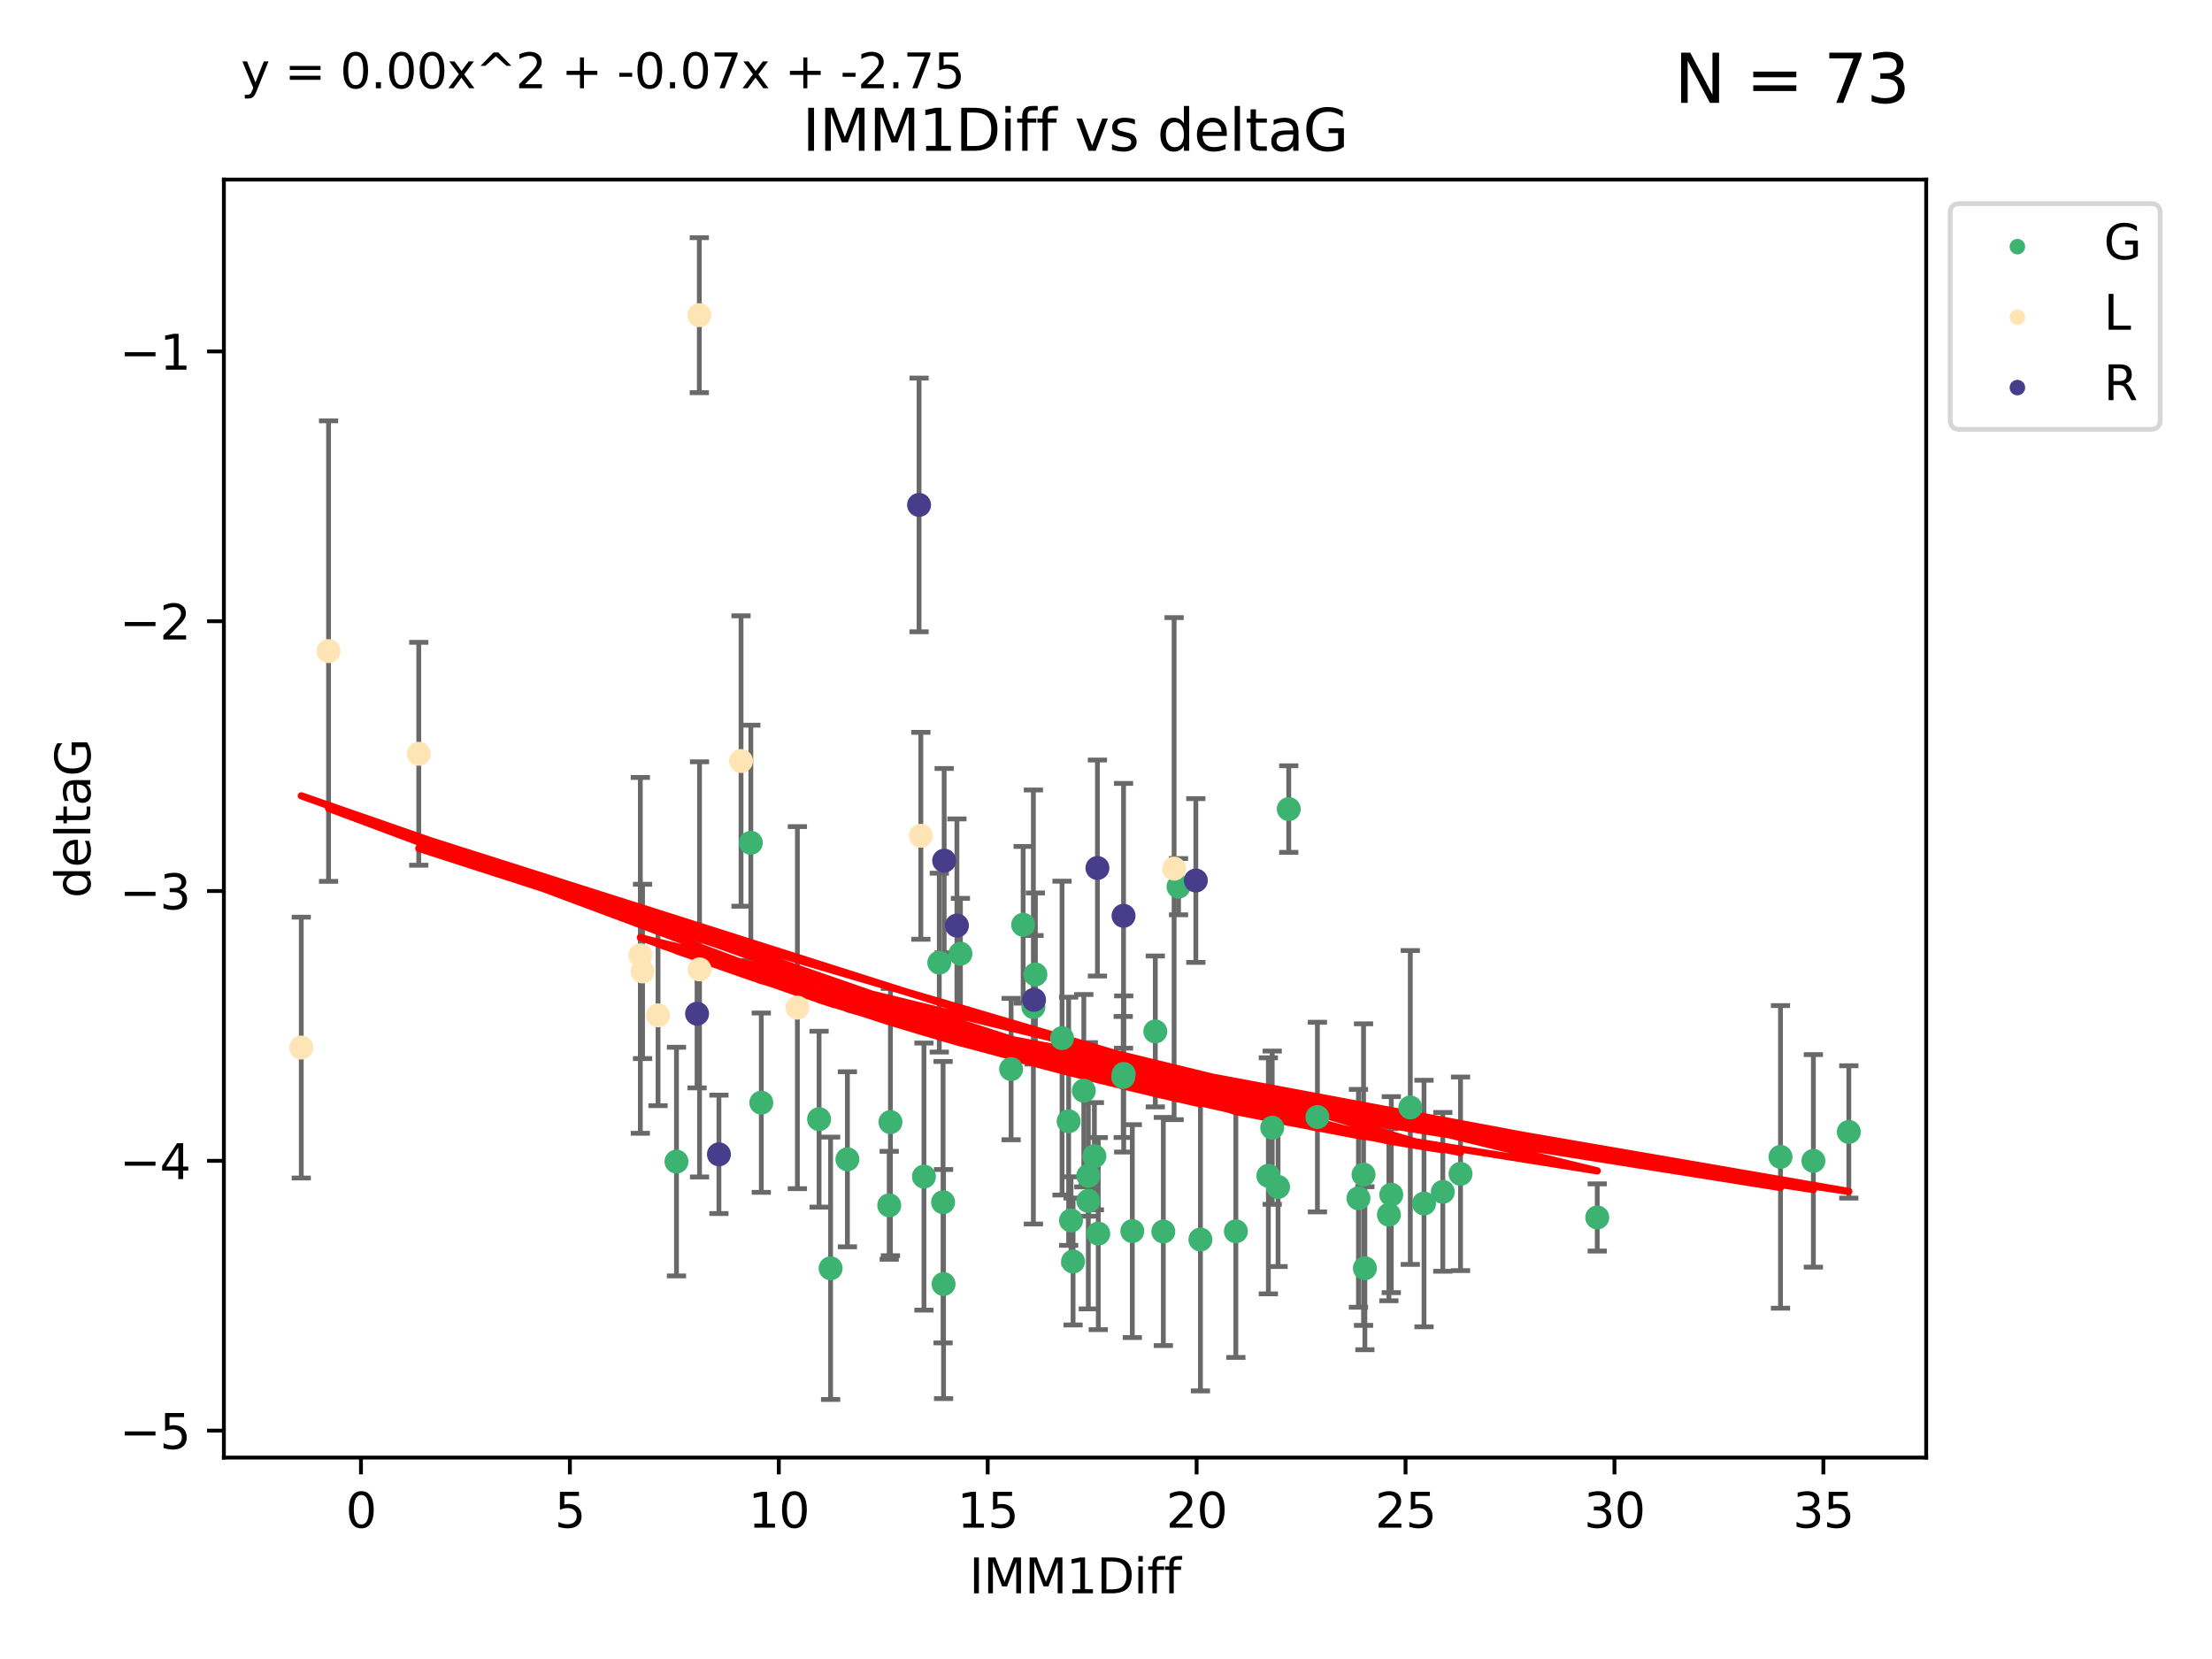 <?xml version="1.0" encoding="utf-8" standalone="no"?>
<!DOCTYPE svg PUBLIC "-//W3C//DTD SVG 1.1//EN"
  "http://www.w3.org/Graphics/SVG/1.1/DTD/svg11.dtd">
<svg xmlns:xlink="http://www.w3.org/1999/xlink" width="460.8pt" height="345.6pt" viewBox="0 0 460.8 345.6" xmlns="http://www.w3.org/2000/svg" version="1.1">
 <defs>
  <style type="text/css">*{stroke-linejoin: round; stroke-linecap: butt}</style>
 </defs>
 <g id="figure_1">
  <g id="patch_1">
   <path d="M 0 345.6 
L 460.8 345.6 
L 460.8 0 
L 0 0 
z
" style="fill: #ffffff"/>
  </g>
  <g id="axes_1">
   <g id="patch_2">
    <path d="M 46.64 303.64 
L 401.26 303.64 
L 401.26 37.411 
L 46.64 37.411 
z
" style="fill: #ffffff"/>
   </g>
   <g id="PathCollection_1">
    <defs>
     <path id="mb9d99051fe" d="M 0 1.118 
C 0.297 1.118 0.581 1 0.791 0.791 
C 1 0.581 1.118 0.297 1.118 0 
C 1.118 -0.297 1 -0.581 0.791 -0.791 
C 0.581 -1 0.297 -1.118 0 -1.118 
C -0.297 -1.118 -0.581 -1 -0.791 -0.791 
C -1 -0.581 -1.118 -0.297 -1.118 0 
C -1.118 0.297 -1 0.581 -0.791 0.791 
C -0.581 1 -0.297 1.118 0 1.118 
z
" style="stroke: #3cb371"/>
    </defs>
    <g clip-path="url(#pb61fd504d6)">
     <use xlink:href="#mb9d99051fe" x="173.031" y="264.211" style="fill: #3cb371; stroke: #3cb371"/>
     <use xlink:href="#mb9d99051fe" x="140.922" y="241.977" style="fill: #3cb371; stroke: #3cb371"/>
     <use xlink:href="#mb9d99051fe" x="289.831" y="248.867" style="fill: #3cb371; stroke: #3cb371"/>
     <use xlink:href="#mb9d99051fe" x="196.463" y="250.439" style="fill: #3cb371; stroke: #3cb371"/>
     <use xlink:href="#mb9d99051fe" x="250.071" y="258.214" style="fill: #3cb371; stroke: #3cb371"/>
     <use xlink:href="#mb9d99051fe" x="185.243" y="251.085" style="fill: #3cb371; stroke: #3cb371"/>
     <use xlink:href="#mb9d99051fe" x="223.541" y="262.794" style="fill: #3cb371; stroke: #3cb371"/>
     <use xlink:href="#mb9d99051fe" x="304.254" y="244.528" style="fill: #3cb371; stroke: #3cb371"/>
     <use xlink:href="#mb9d99051fe" x="235.883" y="256.46" style="fill: #3cb371; stroke: #3cb371"/>
     <use xlink:href="#mb9d99051fe" x="293.792" y="230.708" style="fill: #3cb371; stroke: #3cb371"/>
     <use xlink:href="#mb9d99051fe" x="265.025" y="234.918" style="fill: #3cb371; stroke: #3cb371"/>
     <use xlink:href="#mb9d99051fe" x="284.052" y="244.688" style="fill: #3cb371; stroke: #3cb371"/>
     <use xlink:href="#mb9d99051fe" x="257.452" y="256.501" style="fill: #3cb371; stroke: #3cb371"/>
     <use xlink:href="#mb9d99051fe" x="300.563" y="248.288" style="fill: #3cb371; stroke: #3cb371"/>
     <use xlink:href="#mb9d99051fe" x="296.646" y="250.718" style="fill: #3cb371; stroke: #3cb371"/>
     <use xlink:href="#mb9d99051fe" x="289.335" y="253.04" style="fill: #3cb371; stroke: #3cb371"/>
     <use xlink:href="#mb9d99051fe" x="222.618" y="233.582" style="fill: #3cb371; stroke: #3cb371"/>
     <use xlink:href="#mb9d99051fe" x="242.342" y="256.544" style="fill: #3cb371; stroke: #3cb371"/>
     <use xlink:href="#mb9d99051fe" x="226.718" y="244.932" style="fill: #3cb371; stroke: #3cb371"/>
     <use xlink:href="#mb9d99051fe" x="210.633" y="222.706" style="fill: #3cb371; stroke: #3cb371"/>
     <use xlink:href="#mb9d99051fe" x="223.114" y="254.242" style="fill: #3cb371; stroke: #3cb371"/>
     <use xlink:href="#mb9d99051fe" x="266.243" y="247.256" style="fill: #3cb371; stroke: #3cb371"/>
     <use xlink:href="#mb9d99051fe" x="228.789" y="256.98" style="fill: #3cb371; stroke: #3cb371"/>
     <use xlink:href="#mb9d99051fe" x="332.734" y="253.618" style="fill: #3cb371; stroke: #3cb371"/>
     <use xlink:href="#mb9d99051fe" x="264.224" y="244.944" style="fill: #3cb371; stroke: #3cb371"/>
     <use xlink:href="#mb9d99051fe" x="284.33" y="264.195" style="fill: #3cb371; stroke: #3cb371"/>
     <use xlink:href="#mb9d99051fe" x="170.629" y="233.143" style="fill: #3cb371; stroke: #3cb371"/>
     <use xlink:href="#mb9d99051fe" x="195.67" y="200.532" style="fill: #3cb371; stroke: #3cb371"/>
     <use xlink:href="#mb9d99051fe" x="200.075" y="198.674" style="fill: #3cb371; stroke: #3cb371"/>
     <use xlink:href="#mb9d99051fe" x="370.91" y="240.998" style="fill: #3cb371; stroke: #3cb371"/>
     <use xlink:href="#mb9d99051fe" x="226.718" y="250.169" style="fill: #3cb371; stroke: #3cb371"/>
     <use xlink:href="#mb9d99051fe" x="282.99" y="249.632" style="fill: #3cb371; stroke: #3cb371"/>
     <use xlink:href="#mb9d99051fe" x="196.558" y="267.488" style="fill: #3cb371; stroke: #3cb371"/>
     <use xlink:href="#mb9d99051fe" x="225.778" y="227.211" style="fill: #3cb371; stroke: #3cb371"/>
     <use xlink:href="#mb9d99051fe" x="385.141" y="235.802" style="fill: #3cb371; stroke: #3cb371"/>
     <use xlink:href="#mb9d99051fe" x="227.98" y="240.857" style="fill: #3cb371; stroke: #3cb371"/>
     <use xlink:href="#mb9d99051fe" x="377.76" y="241.829" style="fill: #3cb371; stroke: #3cb371"/>
     <use xlink:href="#mb9d99051fe" x="176.53" y="241.5" style="fill: #3cb371; stroke: #3cb371"/>
     <use xlink:href="#mb9d99051fe" x="233.986" y="224.353" style="fill: #3cb371; stroke: #3cb371"/>
     <use xlink:href="#mb9d99051fe" x="215.272" y="209.777" style="fill: #3cb371; stroke: #3cb371"/>
     <use xlink:href="#mb9d99051fe" x="245.51" y="184.709" style="fill: #3cb371; stroke: #3cb371"/>
     <use xlink:href="#mb9d99051fe" x="213.14" y="192.646" style="fill: #3cb371; stroke: #3cb371"/>
     <use xlink:href="#mb9d99051fe" x="274.442" y="232.706" style="fill: #3cb371; stroke: #3cb371"/>
     <use xlink:href="#mb9d99051fe" x="215.69" y="202.998" style="fill: #3cb371; stroke: #3cb371"/>
     <use xlink:href="#mb9d99051fe" x="221.243" y="216.26" style="fill: #3cb371; stroke: #3cb371"/>
     <use xlink:href="#mb9d99051fe" x="240.671" y="214.869" style="fill: #3cb371; stroke: #3cb371"/>
     <use xlink:href="#mb9d99051fe" x="156.415" y="175.575" style="fill: #3cb371; stroke: #3cb371"/>
     <use xlink:href="#mb9d99051fe" x="185.495" y="233.754" style="fill: #3cb371; stroke: #3cb371"/>
     <use xlink:href="#mb9d99051fe" x="192.476" y="245.104" style="fill: #3cb371; stroke: #3cb371"/>
     <use xlink:href="#mb9d99051fe" x="234.09" y="223.728" style="fill: #3cb371; stroke: #3cb371"/>
     <use xlink:href="#mb9d99051fe" x="268.471" y="168.546" style="fill: #3cb371; stroke: #3cb371"/>
     <use xlink:href="#mb9d99051fe" x="158.591" y="229.707" style="fill: #3cb371; stroke: #3cb371"/>
    </g>
   </g>
   <g id="PathCollection_2">
    <defs>
     <path id="mc077ee2c78" d="M 0 1.118 
C 0.297 1.118 0.581 1 0.791 0.791 
C 1 0.581 1.118 0.297 1.118 0 
C 1.118 -0.297 1 -0.581 0.791 -0.791 
C 0.581 -1 0.297 -1.118 0 -1.118 
C -0.297 -1.118 -0.581 -1 -0.791 -0.791 
C -1 -0.581 -1.118 -0.297 -1.118 0 
C -1.118 0.297 -1 0.581 -0.791 0.791 
C -0.581 1 -0.297 1.118 0 1.118 
z
" style="stroke: #ffe4b5"/>
    </defs>
    <g clip-path="url(#pb61fd504d6)">
     <use xlink:href="#mc077ee2c78" x="87.235" y="157.025" style="fill: #ffe4b5; stroke: #ffe4b5"/>
     <use xlink:href="#mc077ee2c78" x="62.759" y="218.228" style="fill: #ffe4b5; stroke: #ffe4b5"/>
     <use xlink:href="#mc077ee2c78" x="133.854" y="202.366" style="fill: #ffe4b5; stroke: #ffe4b5"/>
     <use xlink:href="#mc077ee2c78" x="145.726" y="201.939" style="fill: #ffe4b5; stroke: #ffe4b5"/>
     <use xlink:href="#mc077ee2c78" x="68.443" y="135.635" style="fill: #ffe4b5; stroke: #ffe4b5"/>
     <use xlink:href="#mc077ee2c78" x="191.832" y="174.111" style="fill: #ffe4b5; stroke: #ffe4b5"/>
     <use xlink:href="#mc077ee2c78" x="244.587" y="180.95" style="fill: #ffe4b5; stroke: #ffe4b5"/>
     <use xlink:href="#mc077ee2c78" x="133.393" y="199.02" style="fill: #ffe4b5; stroke: #ffe4b5"/>
     <use xlink:href="#mc077ee2c78" x="166.111" y="209.912" style="fill: #ffe4b5; stroke: #ffe4b5"/>
     <use xlink:href="#mc077ee2c78" x="137.083" y="211.518" style="fill: #ffe4b5; stroke: #ffe4b5"/>
     <use xlink:href="#mc077ee2c78" x="145.683" y="65.657" style="fill: #ffe4b5; stroke: #ffe4b5"/>
     <use xlink:href="#mc077ee2c78" x="154.37" y="158.534" style="fill: #ffe4b5; stroke: #ffe4b5"/>
    </g>
   </g>
   <g id="PathCollection_3">
    <defs>
     <path id="m191f72df94" d="M 0 1.118 
C 0.297 1.118 0.581 1 0.791 0.791 
C 1 0.581 1.118 0.297 1.118 0 
C 1.118 -0.297 1 -0.581 0.791 -0.791 
C 0.581 -1 0.297 -1.118 0 -1.118 
C -0.297 -1.118 -0.581 -1 -0.791 -0.791 
C -1 -0.581 -1.118 -0.297 -1.118 0 
C -1.118 0.297 -1 0.581 -0.791 0.791 
C -0.581 1 -0.297 1.118 0 1.118 
z
" style="stroke: #483d8b"/>
    </defs>
    <g clip-path="url(#pb61fd504d6)">
     <use xlink:href="#m191f72df94" x="228.615" y="180.82" style="fill: #483d8b; stroke: #483d8b"/>
     <use xlink:href="#m191f72df94" x="191.458" y="105.183" style="fill: #483d8b; stroke: #483d8b"/>
     <use xlink:href="#m191f72df94" x="145.213" y="211.175" style="fill: #483d8b; stroke: #483d8b"/>
     <use xlink:href="#m191f72df94" x="196.689" y="179.288" style="fill: #483d8b; stroke: #483d8b"/>
     <use xlink:href="#m191f72df94" x="199.344" y="192.814" style="fill: #483d8b; stroke: #483d8b"/>
     <use xlink:href="#m191f72df94" x="149.765" y="240.47" style="fill: #483d8b; stroke: #483d8b"/>
     <use xlink:href="#m191f72df94" x="215.411" y="208.278" style="fill: #483d8b; stroke: #483d8b"/>
     <use xlink:href="#m191f72df94" x="249.114" y="183.424" style="fill: #483d8b; stroke: #483d8b"/>
     <use xlink:href="#m191f72df94" x="234.055" y="190.772" style="fill: #483d8b; stroke: #483d8b"/>
    </g>
   </g>
   <g id="matplotlib.axis_1">
    <g id="xtick_1">
     <g id="line2d_1">
      <defs>
       <path id="m37752ad45c" d="M 0 0 
L 0 3.5 
" style="stroke: #000000; stroke-width: 0.8"/>
      </defs>
      <g>
       <use xlink:href="#m37752ad45c" x="75.197" y="303.64" style="stroke: #000000; stroke-width: 0.8"/>
      </g>
     </g>
     <g id="text_1">
      <!-- 0 -->
      <g transform="translate(72.016 318.238)scale(0.1 -0.1)">
       <defs>
        <path id="DejaVuSans-30" d="M 2034 4250 
Q 1547 4250 1301 3770 
Q 1056 3291 1056 2328 
Q 1056 1369 1301 889 
Q 1547 409 2034 409 
Q 2525 409 2770 889 
Q 3016 1369 3016 2328 
Q 3016 3291 2770 3770 
Q 2525 4250 2034 4250 
z
M 2034 4750 
Q 2819 4750 3233 4129 
Q 3647 3509 3647 2328 
Q 3647 1150 3233 529 
Q 2819 -91 2034 -91 
Q 1250 -91 836 529 
Q 422 1150 422 2328 
Q 422 3509 836 4129 
Q 1250 4750 2034 4750 
z
" transform="scale(0.016)"/>
       </defs>
       <use xlink:href="#DejaVuSans-30"/>
      </g>
     </g>
    </g>
    <g id="xtick_2">
     <g id="line2d_2">
      <g>
       <use xlink:href="#m37752ad45c" x="118.718" y="303.64" style="stroke: #000000; stroke-width: 0.8"/>
      </g>
     </g>
     <g id="text_2">
      <!-- 5 -->
      <g transform="translate(115.536 318.238)scale(0.1 -0.1)">
       <defs>
        <path id="DejaVuSans-35" d="M 691 4666 
L 3169 4666 
L 3169 4134 
L 1269 4134 
L 1269 2991 
Q 1406 3038 1543 3061 
Q 1681 3084 1819 3084 
Q 2600 3084 3056 2656 
Q 3513 2228 3513 1497 
Q 3513 744 3044 326 
Q 2575 -91 1722 -91 
Q 1428 -91 1123 -41 
Q 819 9 494 109 
L 494 744 
Q 775 591 1075 516 
Q 1375 441 1709 441 
Q 2250 441 2565 725 
Q 2881 1009 2881 1497 
Q 2881 1984 2565 2268 
Q 2250 2553 1709 2553 
Q 1456 2553 1204 2497 
Q 953 2441 691 2322 
L 691 4666 
z
" transform="scale(0.016)"/>
       </defs>
       <use xlink:href="#DejaVuSans-35"/>
      </g>
     </g>
    </g>
    <g id="xtick_3">
     <g id="line2d_3">
      <g>
       <use xlink:href="#m37752ad45c" x="162.238" y="303.64" style="stroke: #000000; stroke-width: 0.8"/>
      </g>
     </g>
     <g id="text_3">
      <!-- 10 -->
      <g transform="translate(155.876 318.238)scale(0.1 -0.1)">
       <defs>
        <path id="DejaVuSans-31" d="M 794 531 
L 1825 531 
L 1825 4091 
L 703 3866 
L 703 4441 
L 1819 4666 
L 2450 4666 
L 2450 531 
L 3481 531 
L 3481 0 
L 794 0 
L 794 531 
z
" transform="scale(0.016)"/>
       </defs>
       <use xlink:href="#DejaVuSans-31"/>
       <use xlink:href="#DejaVuSans-30" x="63.623"/>
      </g>
     </g>
    </g>
    <g id="xtick_4">
     <g id="line2d_4">
      <g>
       <use xlink:href="#m37752ad45c" x="205.758" y="303.64" style="stroke: #000000; stroke-width: 0.8"/>
      </g>
     </g>
     <g id="text_4">
      <!-- 15 -->
      <g transform="translate(199.396 318.238)scale(0.1 -0.1)">
       <use xlink:href="#DejaVuSans-31"/>
       <use xlink:href="#DejaVuSans-35" x="63.623"/>
      </g>
     </g>
    </g>
    <g id="xtick_5">
     <g id="line2d_5">
      <g>
       <use xlink:href="#m37752ad45c" x="249.279" y="303.64" style="stroke: #000000; stroke-width: 0.8"/>
      </g>
     </g>
     <g id="text_5">
      <!-- 20 -->
      <g transform="translate(242.916 318.238)scale(0.1 -0.1)">
       <defs>
        <path id="DejaVuSans-32" d="M 1228 531 
L 3431 531 
L 3431 0 
L 469 0 
L 469 531 
Q 828 903 1448 1529 
Q 2069 2156 2228 2338 
Q 2531 2678 2651 2914 
Q 2772 3150 2772 3378 
Q 2772 3750 2511 3984 
Q 2250 4219 1831 4219 
Q 1534 4219 1204 4116 
Q 875 4013 500 3803 
L 500 4441 
Q 881 4594 1212 4672 
Q 1544 4750 1819 4750 
Q 2544 4750 2975 4387 
Q 3406 4025 3406 3419 
Q 3406 3131 3298 2873 
Q 3191 2616 2906 2266 
Q 2828 2175 2409 1742 
Q 1991 1309 1228 531 
z
" transform="scale(0.016)"/>
       </defs>
       <use xlink:href="#DejaVuSans-32"/>
       <use xlink:href="#DejaVuSans-30" x="63.623"/>
      </g>
     </g>
    </g>
    <g id="xtick_6">
     <g id="line2d_6">
      <g>
       <use xlink:href="#m37752ad45c" x="292.799" y="303.64" style="stroke: #000000; stroke-width: 0.8"/>
      </g>
     </g>
     <g id="text_6">
      <!-- 25 -->
      <g transform="translate(286.437 318.238)scale(0.1 -0.1)">
       <use xlink:href="#DejaVuSans-32"/>
       <use xlink:href="#DejaVuSans-35" x="63.623"/>
      </g>
     </g>
    </g>
    <g id="xtick_7">
     <g id="line2d_7">
      <g>
       <use xlink:href="#m37752ad45c" x="336.32" y="303.64" style="stroke: #000000; stroke-width: 0.8"/>
      </g>
     </g>
     <g id="text_7">
      <!-- 30 -->
      <g transform="translate(329.957 318.238)scale(0.1 -0.1)">
       <defs>
        <path id="DejaVuSans-33" d="M 2597 2516 
Q 3050 2419 3304 2112 
Q 3559 1806 3559 1356 
Q 3559 666 3084 287 
Q 2609 -91 1734 -91 
Q 1441 -91 1130 -33 
Q 819 25 488 141 
L 488 750 
Q 750 597 1062 519 
Q 1375 441 1716 441 
Q 2309 441 2620 675 
Q 2931 909 2931 1356 
Q 2931 1769 2642 2001 
Q 2353 2234 1838 2234 
L 1294 2234 
L 1294 2753 
L 1863 2753 
Q 2328 2753 2575 2939 
Q 2822 3125 2822 3475 
Q 2822 3834 2567 4026 
Q 2313 4219 1838 4219 
Q 1578 4219 1281 4162 
Q 984 4106 628 3988 
L 628 4550 
Q 988 4650 1302 4700 
Q 1616 4750 1894 4750 
Q 2613 4750 3031 4423 
Q 3450 4097 3450 3541 
Q 3450 3153 3228 2886 
Q 3006 2619 2597 2516 
z
" transform="scale(0.016)"/>
       </defs>
       <use xlink:href="#DejaVuSans-33"/>
       <use xlink:href="#DejaVuSans-30" x="63.623"/>
      </g>
     </g>
    </g>
    <g id="xtick_8">
     <g id="line2d_8">
      <g>
       <use xlink:href="#m37752ad45c" x="379.84" y="303.64" style="stroke: #000000; stroke-width: 0.8"/>
      </g>
     </g>
     <g id="text_8">
      <!-- 35 -->
      <g transform="translate(373.478 318.238)scale(0.1 -0.1)">
       <use xlink:href="#DejaVuSans-33"/>
       <use xlink:href="#DejaVuSans-35" x="63.623"/>
      </g>
     </g>
    </g>
    <g id="text_9">
     <!-- IMM1Diff -->
     <g transform="translate(201.906 331.917)scale(0.1 -0.1)">
      <defs>
       <path id="DejaVuSans-49" d="M 628 4666 
L 1259 4666 
L 1259 0 
L 628 0 
L 628 4666 
z
" transform="scale(0.016)"/>
       <path id="DejaVuSans-4d" d="M 628 4666 
L 1569 4666 
L 2759 1491 
L 3956 4666 
L 4897 4666 
L 4897 0 
L 4281 0 
L 4281 4097 
L 3078 897 
L 2444 897 
L 1241 4097 
L 1241 0 
L 628 0 
L 628 4666 
z
" transform="scale(0.016)"/>
       <path id="DejaVuSans-44" d="M 1259 4147 
L 1259 519 
L 2022 519 
Q 2988 519 3436 956 
Q 3884 1394 3884 2338 
Q 3884 3275 3436 3711 
Q 2988 4147 2022 4147 
L 1259 4147 
z
M 628 4666 
L 1925 4666 
Q 3281 4666 3915 4102 
Q 4550 3538 4550 2338 
Q 4550 1131 3912 565 
Q 3275 0 1925 0 
L 628 0 
L 628 4666 
z
" transform="scale(0.016)"/>
       <path id="DejaVuSans-69" d="M 603 3500 
L 1178 3500 
L 1178 0 
L 603 0 
L 603 3500 
z
M 603 4863 
L 1178 4863 
L 1178 4134 
L 603 4134 
L 603 4863 
z
" transform="scale(0.016)"/>
       <path id="DejaVuSans-66" d="M 2375 4863 
L 2375 4384 
L 1825 4384 
Q 1516 4384 1395 4259 
Q 1275 4134 1275 3809 
L 1275 3500 
L 2222 3500 
L 2222 3053 
L 1275 3053 
L 1275 0 
L 697 0 
L 697 3053 
L 147 3053 
L 147 3500 
L 697 3500 
L 697 3744 
Q 697 4328 969 4595 
Q 1241 4863 1831 4863 
L 2375 4863 
z
" transform="scale(0.016)"/>
      </defs>
      <use xlink:href="#DejaVuSans-49"/>
      <use xlink:href="#DejaVuSans-4d" x="29.492"/>
      <use xlink:href="#DejaVuSans-4d" x="115.771"/>
      <use xlink:href="#DejaVuSans-31" x="202.051"/>
      <use xlink:href="#DejaVuSans-44" x="265.674"/>
      <use xlink:href="#DejaVuSans-69" x="342.676"/>
      <use xlink:href="#DejaVuSans-66" x="370.459"/>
      <use xlink:href="#DejaVuSans-66" x="405.664"/>
     </g>
    </g>
   </g>
   <g id="matplotlib.axis_2">
    <g id="ytick_1">
     <g id="line2d_9">
      <defs>
       <path id="m53d108e55e" d="M 0 0 
L -3.5 0 
" style="stroke: #000000; stroke-width: 0.8"/>
      </defs>
      <g>
       <use xlink:href="#m53d108e55e" x="46.64" y="298.025" style="stroke: #000000; stroke-width: 0.8"/>
      </g>
     </g>
     <g id="text_10">
      <!-- −5 -->
      <g transform="translate(24.898 301.824)scale(0.1 -0.1)">
       <defs>
        <path id="DejaVuSans-2212" d="M 678 2272 
L 4684 2272 
L 4684 1741 
L 678 1741 
L 678 2272 
z
" transform="scale(0.016)"/>
       </defs>
       <use xlink:href="#DejaVuSans-2212"/>
       <use xlink:href="#DejaVuSans-35" x="83.789"/>
      </g>
     </g>
    </g>
    <g id="ytick_2">
     <g id="line2d_10">
      <g>
       <use xlink:href="#m53d108e55e" x="46.64" y="241.82" style="stroke: #000000; stroke-width: 0.8"/>
      </g>
     </g>
     <g id="text_11">
      <!-- −4 -->
      <g transform="translate(24.898 245.619)scale(0.1 -0.1)">
       <defs>
        <path id="DejaVuSans-34" d="M 2419 4116 
L 825 1625 
L 2419 1625 
L 2419 4116 
z
M 2253 4666 
L 3047 4666 
L 3047 1625 
L 3713 1625 
L 3713 1100 
L 3047 1100 
L 3047 0 
L 2419 0 
L 2419 1100 
L 313 1100 
L 313 1709 
L 2253 4666 
z
" transform="scale(0.016)"/>
       </defs>
       <use xlink:href="#DejaVuSans-2212"/>
       <use xlink:href="#DejaVuSans-34" x="83.789"/>
      </g>
     </g>
    </g>
    <g id="ytick_3">
     <g id="line2d_11">
      <g>
       <use xlink:href="#m53d108e55e" x="46.64" y="185.616" style="stroke: #000000; stroke-width: 0.8"/>
      </g>
     </g>
     <g id="text_12">
      <!-- −3 -->
      <g transform="translate(24.898 189.415)scale(0.1 -0.1)">
       <use xlink:href="#DejaVuSans-2212"/>
       <use xlink:href="#DejaVuSans-33" x="83.789"/>
      </g>
     </g>
    </g>
    <g id="ytick_4">
     <g id="line2d_12">
      <g>
       <use xlink:href="#m53d108e55e" x="46.64" y="129.411" style="stroke: #000000; stroke-width: 0.8"/>
      </g>
     </g>
     <g id="text_13">
      <!-- −2 -->
      <g transform="translate(24.898 133.21)scale(0.1 -0.1)">
       <use xlink:href="#DejaVuSans-2212"/>
       <use xlink:href="#DejaVuSans-32" x="83.789"/>
      </g>
     </g>
    </g>
    <g id="ytick_5">
     <g id="line2d_13">
      <g>
       <use xlink:href="#m53d108e55e" x="46.64" y="73.207" style="stroke: #000000; stroke-width: 0.8"/>
      </g>
     </g>
     <g id="text_14">
      <!-- −1 -->
      <g transform="translate(24.898 77.006)scale(0.1 -0.1)">
       <use xlink:href="#DejaVuSans-2212"/>
       <use xlink:href="#DejaVuSans-31" x="83.789"/>
      </g>
     </g>
    </g>
    <g id="text_15">
     <!-- deltaG -->
     <g transform="translate(18.818 187.064)rotate(-90)scale(0.1 -0.1)">
      <defs>
       <path id="DejaVuSans-64" d="M 2906 2969 
L 2906 4863 
L 3481 4863 
L 3481 0 
L 2906 0 
L 2906 525 
Q 2725 213 2448 61 
Q 2172 -91 1784 -91 
Q 1150 -91 751 415 
Q 353 922 353 1747 
Q 353 2572 751 3078 
Q 1150 3584 1784 3584 
Q 2172 3584 2448 3432 
Q 2725 3281 2906 2969 
z
M 947 1747 
Q 947 1113 1208 752 
Q 1469 391 1925 391 
Q 2381 391 2643 752 
Q 2906 1113 2906 1747 
Q 2906 2381 2643 2742 
Q 2381 3103 1925 3103 
Q 1469 3103 1208 2742 
Q 947 2381 947 1747 
z
" transform="scale(0.016)"/>
       <path id="DejaVuSans-65" d="M 3597 1894 
L 3597 1613 
L 953 1613 
Q 991 1019 1311 708 
Q 1631 397 2203 397 
Q 2534 397 2845 478 
Q 3156 559 3463 722 
L 3463 178 
Q 3153 47 2828 -22 
Q 2503 -91 2169 -91 
Q 1331 -91 842 396 
Q 353 884 353 1716 
Q 353 2575 817 3079 
Q 1281 3584 2069 3584 
Q 2775 3584 3186 3129 
Q 3597 2675 3597 1894 
z
M 3022 2063 
Q 3016 2534 2758 2815 
Q 2500 3097 2075 3097 
Q 1594 3097 1305 2825 
Q 1016 2553 972 2059 
L 3022 2063 
z
" transform="scale(0.016)"/>
       <path id="DejaVuSans-6c" d="M 603 4863 
L 1178 4863 
L 1178 0 
L 603 0 
L 603 4863 
z
" transform="scale(0.016)"/>
       <path id="DejaVuSans-74" d="M 1172 4494 
L 1172 3500 
L 2356 3500 
L 2356 3053 
L 1172 3053 
L 1172 1153 
Q 1172 725 1289 603 
Q 1406 481 1766 481 
L 2356 481 
L 2356 0 
L 1766 0 
Q 1100 0 847 248 
Q 594 497 594 1153 
L 594 3053 
L 172 3053 
L 172 3500 
L 594 3500 
L 594 4494 
L 1172 4494 
z
" transform="scale(0.016)"/>
       <path id="DejaVuSans-61" d="M 2194 1759 
Q 1497 1759 1228 1600 
Q 959 1441 959 1056 
Q 959 750 1161 570 
Q 1363 391 1709 391 
Q 2188 391 2477 730 
Q 2766 1069 2766 1631 
L 2766 1759 
L 2194 1759 
z
M 3341 1997 
L 3341 0 
L 2766 0 
L 2766 531 
Q 2569 213 2275 61 
Q 1981 -91 1556 -91 
Q 1019 -91 701 211 
Q 384 513 384 1019 
Q 384 1609 779 1909 
Q 1175 2209 1959 2209 
L 2766 2209 
L 2766 2266 
Q 2766 2663 2505 2880 
Q 2244 3097 1772 3097 
Q 1472 3097 1187 3025 
Q 903 2953 641 2809 
L 641 3341 
Q 956 3463 1253 3523 
Q 1550 3584 1831 3584 
Q 2591 3584 2966 3190 
Q 3341 2797 3341 1997 
z
" transform="scale(0.016)"/>
       <path id="DejaVuSans-47" d="M 3809 666 
L 3809 1919 
L 2778 1919 
L 2778 2438 
L 4434 2438 
L 4434 434 
Q 4069 175 3628 42 
Q 3188 -91 2688 -91 
Q 1594 -91 976 548 
Q 359 1188 359 2328 
Q 359 3472 976 4111 
Q 1594 4750 2688 4750 
Q 3144 4750 3555 4637 
Q 3966 4525 4313 4306 
L 4313 3634 
Q 3963 3931 3569 4081 
Q 3175 4231 2741 4231 
Q 1884 4231 1454 3753 
Q 1025 3275 1025 2328 
Q 1025 1384 1454 906 
Q 1884 428 2741 428 
Q 3075 428 3337 486 
Q 3600 544 3809 666 
z
" transform="scale(0.016)"/>
      </defs>
      <use xlink:href="#DejaVuSans-64"/>
      <use xlink:href="#DejaVuSans-65" x="63.477"/>
      <use xlink:href="#DejaVuSans-6c" x="125"/>
      <use xlink:href="#DejaVuSans-74" x="152.783"/>
      <use xlink:href="#DejaVuSans-61" x="191.992"/>
      <use xlink:href="#DejaVuSans-47" x="253.271"/>
     </g>
    </g>
   </g>
   <g id="LineCollection_1">
    <path d="M 173.031 291.539 
L 173.031 236.883 
" clip-path="url(#pb61fd504d6)" style="fill: none; stroke: #696969"/>
    <path d="M 140.922 265.793 
L 140.922 218.161 
" clip-path="url(#pb61fd504d6)" style="fill: none; stroke: #696969"/>
    <path d="M 289.831 269.281 
L 289.831 228.452 
" clip-path="url(#pb61fd504d6)" style="fill: none; stroke: #696969"/>
    <path d="M 196.463 279.753 
L 196.463 221.124 
" clip-path="url(#pb61fd504d6)" style="fill: none; stroke: #696969"/>
    <path d="M 250.071 289.751 
L 250.071 226.677 
" clip-path="url(#pb61fd504d6)" style="fill: none; stroke: #696969"/>
    <path d="M 185.243 262.33 
L 185.243 239.841 
" clip-path="url(#pb61fd504d6)" style="fill: none; stroke: #696969"/>
    <path d="M 223.541 276.015 
L 223.541 249.574 
" clip-path="url(#pb61fd504d6)" style="fill: none; stroke: #696969"/>
    <path d="M 304.254 264.693 
L 304.254 224.362 
" clip-path="url(#pb61fd504d6)" style="fill: none; stroke: #696969"/>
    <path d="M 235.883 278.634 
L 235.883 234.286 
" clip-path="url(#pb61fd504d6)" style="fill: none; stroke: #696969"/>
    <path d="M 293.792 263.399 
L 293.792 198.017 
" clip-path="url(#pb61fd504d6)" style="fill: none; stroke: #696969"/>
    <path d="M 265.025 250.882 
L 265.025 218.955 
" clip-path="url(#pb61fd504d6)" style="fill: none; stroke: #696969"/>
    <path d="M 284.052 276.098 
L 284.052 213.277 
" clip-path="url(#pb61fd504d6)" style="fill: none; stroke: #696969"/>
    <path d="M 257.452 282.774 
L 257.452 230.227 
" clip-path="url(#pb61fd504d6)" style="fill: none; stroke: #696969"/>
    <path d="M 300.563 264.827 
L 300.563 231.749 
" clip-path="url(#pb61fd504d6)" style="fill: none; stroke: #696969"/>
    <path d="M 296.646 276.399 
L 296.646 225.037 
" clip-path="url(#pb61fd504d6)" style="fill: none; stroke: #696969"/>
    <path d="M 289.335 270.972 
L 289.335 235.108 
" clip-path="url(#pb61fd504d6)" style="fill: none; stroke: #696969"/>
    <path d="M 222.618 259.432 
L 222.618 207.732 
" clip-path="url(#pb61fd504d6)" style="fill: none; stroke: #696969"/>
    <path d="M 242.342 280.306 
L 242.342 232.782 
" clip-path="url(#pb61fd504d6)" style="fill: none; stroke: #696969"/>
    <path d="M 226.718 272.666 
L 226.718 217.197 
" clip-path="url(#pb61fd504d6)" style="fill: none; stroke: #696969"/>
    <path d="M 210.633 237.43 
L 210.633 207.982 
" clip-path="url(#pb61fd504d6)" style="fill: none; stroke: #696969"/>
    <path d="M 223.114 263.33 
L 223.114 245.154 
" clip-path="url(#pb61fd504d6)" style="fill: none; stroke: #696969"/>
    <path d="M 266.243 263.844 
L 266.243 230.668 
" clip-path="url(#pb61fd504d6)" style="fill: none; stroke: #696969"/>
    <path d="M 228.789 276.986 
L 228.789 236.974 
" clip-path="url(#pb61fd504d6)" style="fill: none; stroke: #696969"/>
    <path d="M 332.734 260.616 
L 332.734 246.62 
" clip-path="url(#pb61fd504d6)" style="fill: none; stroke: #696969"/>
    <path d="M 264.224 269.529 
L 264.224 220.359 
" clip-path="url(#pb61fd504d6)" style="fill: none; stroke: #696969"/>
    <path d="M 284.33 281.174 
L 284.33 247.216 
" clip-path="url(#pb61fd504d6)" style="fill: none; stroke: #696969"/>
    <path d="M 170.629 251.462 
L 170.629 214.823 
" clip-path="url(#pb61fd504d6)" style="fill: none; stroke: #696969"/>
    <path d="M 195.67 219.162 
L 195.67 181.902 
" clip-path="url(#pb61fd504d6)" style="fill: none; stroke: #696969"/>
    <path d="M 200.075 210.202 
L 200.075 187.145 
" clip-path="url(#pb61fd504d6)" style="fill: none; stroke: #696969"/>
    <path d="M 370.91 272.518 
L 370.91 209.478 
" clip-path="url(#pb61fd504d6)" style="fill: none; stroke: #696969"/>
    <path d="M 226.718 253.352 
L 226.718 246.986 
" clip-path="url(#pb61fd504d6)" style="fill: none; stroke: #696969"/>
    <path d="M 282.99 272.322 
L 282.99 226.942 
" clip-path="url(#pb61fd504d6)" style="fill: none; stroke: #696969"/>
    <path d="M 196.558 291.352 
L 196.558 243.624 
" clip-path="url(#pb61fd504d6)" style="fill: none; stroke: #696969"/>
    <path d="M 225.778 247.256 
L 225.778 207.167 
" clip-path="url(#pb61fd504d6)" style="fill: none; stroke: #696969"/>
    <path d="M 385.141 249.585 
L 385.141 222.019 
" clip-path="url(#pb61fd504d6)" style="fill: none; stroke: #696969"/>
    <path d="M 227.98 252.021 
L 227.98 229.693 
" clip-path="url(#pb61fd504d6)" style="fill: none; stroke: #696969"/>
    <path d="M 377.76 263.966 
L 377.76 219.693 
" clip-path="url(#pb61fd504d6)" style="fill: none; stroke: #696969"/>
    <path d="M 176.53 259.732 
L 176.53 223.267 
" clip-path="url(#pb61fd504d6)" style="fill: none; stroke: #696969"/>
    <path d="M 233.986 236.958 
L 233.986 211.748 
" clip-path="url(#pb61fd504d6)" style="fill: none; stroke: #696969"/>
    <path d="M 215.272 254.983 
L 215.272 164.571 
" clip-path="url(#pb61fd504d6)" style="fill: none; stroke: #696969"/>
    <path d="M 245.51 190.571 
L 245.51 178.847 
" clip-path="url(#pb61fd504d6)" style="fill: none; stroke: #696969"/>
    <path d="M 213.14 208.968 
L 213.14 176.323 
" clip-path="url(#pb61fd504d6)" style="fill: none; stroke: #696969"/>
    <path d="M 274.442 252.462 
L 274.442 212.95 
" clip-path="url(#pb61fd504d6)" style="fill: none; stroke: #696969"/>
    <path d="M 215.69 219.98 
L 215.69 186.016 
" clip-path="url(#pb61fd504d6)" style="fill: none; stroke: #696969"/>
    <path d="M 221.243 248.948 
L 221.243 183.571 
" clip-path="url(#pb61fd504d6)" style="fill: none; stroke: #696969"/>
    <path d="M 240.671 230.585 
L 240.671 199.152 
" clip-path="url(#pb61fd504d6)" style="fill: none; stroke: #696969"/>
    <path d="M 156.415 200.081 
L 156.415 151.068 
" clip-path="url(#pb61fd504d6)" style="fill: none; stroke: #696969"/>
    <path d="M 185.495 261.587 
L 185.495 205.92 
" clip-path="url(#pb61fd504d6)" style="fill: none; stroke: #696969"/>
    <path d="M 192.476 272.919 
L 192.476 217.29 
" clip-path="url(#pb61fd504d6)" style="fill: none; stroke: #696969"/>
    <path d="M 234.09 239.994 
L 234.09 207.462 
" clip-path="url(#pb61fd504d6)" style="fill: none; stroke: #696969"/>
    <path d="M 268.471 177.561 
L 268.471 159.53 
" clip-path="url(#pb61fd504d6)" style="fill: none; stroke: #696969"/>
    <path d="M 158.591 248.385 
L 158.591 211.029 
" clip-path="url(#pb61fd504d6)" style="fill: none; stroke: #696969"/>
   </g>
   <g id="line2d_14">
    <defs>
     <path id="mf12e54b345" d="M 2 0 
L -2 -0 
" style="stroke: #696969"/>
    </defs>
    <g clip-path="url(#pb61fd504d6)">
     <use xlink:href="#mf12e54b345" x="173.031" y="291.539" style="fill: #696969; stroke: #696969"/>
     <use xlink:href="#mf12e54b345" x="140.922" y="265.793" style="fill: #696969; stroke: #696969"/>
     <use xlink:href="#mf12e54b345" x="289.831" y="269.281" style="fill: #696969; stroke: #696969"/>
     <use xlink:href="#mf12e54b345" x="196.463" y="279.753" style="fill: #696969; stroke: #696969"/>
     <use xlink:href="#mf12e54b345" x="250.071" y="289.751" style="fill: #696969; stroke: #696969"/>
     <use xlink:href="#mf12e54b345" x="185.243" y="262.33" style="fill: #696969; stroke: #696969"/>
     <use xlink:href="#mf12e54b345" x="223.541" y="276.015" style="fill: #696969; stroke: #696969"/>
     <use xlink:href="#mf12e54b345" x="304.254" y="264.693" style="fill: #696969; stroke: #696969"/>
     <use xlink:href="#mf12e54b345" x="235.883" y="278.634" style="fill: #696969; stroke: #696969"/>
     <use xlink:href="#mf12e54b345" x="293.792" y="263.399" style="fill: #696969; stroke: #696969"/>
     <use xlink:href="#mf12e54b345" x="265.025" y="250.882" style="fill: #696969; stroke: #696969"/>
     <use xlink:href="#mf12e54b345" x="284.052" y="276.098" style="fill: #696969; stroke: #696969"/>
     <use xlink:href="#mf12e54b345" x="257.452" y="282.774" style="fill: #696969; stroke: #696969"/>
     <use xlink:href="#mf12e54b345" x="300.563" y="264.827" style="fill: #696969; stroke: #696969"/>
     <use xlink:href="#mf12e54b345" x="296.646" y="276.399" style="fill: #696969; stroke: #696969"/>
     <use xlink:href="#mf12e54b345" x="289.335" y="270.972" style="fill: #696969; stroke: #696969"/>
     <use xlink:href="#mf12e54b345" x="222.618" y="259.432" style="fill: #696969; stroke: #696969"/>
     <use xlink:href="#mf12e54b345" x="242.342" y="280.306" style="fill: #696969; stroke: #696969"/>
     <use xlink:href="#mf12e54b345" x="226.718" y="272.666" style="fill: #696969; stroke: #696969"/>
     <use xlink:href="#mf12e54b345" x="210.633" y="237.43" style="fill: #696969; stroke: #696969"/>
     <use xlink:href="#mf12e54b345" x="223.114" y="263.33" style="fill: #696969; stroke: #696969"/>
     <use xlink:href="#mf12e54b345" x="266.243" y="263.844" style="fill: #696969; stroke: #696969"/>
     <use xlink:href="#mf12e54b345" x="228.789" y="276.986" style="fill: #696969; stroke: #696969"/>
     <use xlink:href="#mf12e54b345" x="332.734" y="260.616" style="fill: #696969; stroke: #696969"/>
     <use xlink:href="#mf12e54b345" x="264.224" y="269.529" style="fill: #696969; stroke: #696969"/>
     <use xlink:href="#mf12e54b345" x="284.33" y="281.174" style="fill: #696969; stroke: #696969"/>
     <use xlink:href="#mf12e54b345" x="170.629" y="251.462" style="fill: #696969; stroke: #696969"/>
     <use xlink:href="#mf12e54b345" x="195.67" y="219.162" style="fill: #696969; stroke: #696969"/>
     <use xlink:href="#mf12e54b345" x="200.075" y="210.202" style="fill: #696969; stroke: #696969"/>
     <use xlink:href="#mf12e54b345" x="370.91" y="272.518" style="fill: #696969; stroke: #696969"/>
     <use xlink:href="#mf12e54b345" x="226.718" y="253.352" style="fill: #696969; stroke: #696969"/>
     <use xlink:href="#mf12e54b345" x="282.99" y="272.322" style="fill: #696969; stroke: #696969"/>
     <use xlink:href="#mf12e54b345" x="196.558" y="291.352" style="fill: #696969; stroke: #696969"/>
     <use xlink:href="#mf12e54b345" x="225.778" y="247.256" style="fill: #696969; stroke: #696969"/>
     <use xlink:href="#mf12e54b345" x="385.141" y="249.585" style="fill: #696969; stroke: #696969"/>
     <use xlink:href="#mf12e54b345" x="227.98" y="252.021" style="fill: #696969; stroke: #696969"/>
     <use xlink:href="#mf12e54b345" x="377.76" y="263.966" style="fill: #696969; stroke: #696969"/>
     <use xlink:href="#mf12e54b345" x="176.53" y="259.732" style="fill: #696969; stroke: #696969"/>
     <use xlink:href="#mf12e54b345" x="233.986" y="236.958" style="fill: #696969; stroke: #696969"/>
     <use xlink:href="#mf12e54b345" x="215.272" y="254.983" style="fill: #696969; stroke: #696969"/>
     <use xlink:href="#mf12e54b345" x="245.51" y="190.571" style="fill: #696969; stroke: #696969"/>
     <use xlink:href="#mf12e54b345" x="213.14" y="208.968" style="fill: #696969; stroke: #696969"/>
     <use xlink:href="#mf12e54b345" x="274.442" y="252.462" style="fill: #696969; stroke: #696969"/>
     <use xlink:href="#mf12e54b345" x="215.69" y="219.98" style="fill: #696969; stroke: #696969"/>
     <use xlink:href="#mf12e54b345" x="221.243" y="248.948" style="fill: #696969; stroke: #696969"/>
     <use xlink:href="#mf12e54b345" x="240.671" y="230.585" style="fill: #696969; stroke: #696969"/>
     <use xlink:href="#mf12e54b345" x="156.415" y="200.081" style="fill: #696969; stroke: #696969"/>
     <use xlink:href="#mf12e54b345" x="185.495" y="261.587" style="fill: #696969; stroke: #696969"/>
     <use xlink:href="#mf12e54b345" x="192.476" y="272.919" style="fill: #696969; stroke: #696969"/>
     <use xlink:href="#mf12e54b345" x="234.09" y="239.994" style="fill: #696969; stroke: #696969"/>
     <use xlink:href="#mf12e54b345" x="268.471" y="177.561" style="fill: #696969; stroke: #696969"/>
     <use xlink:href="#mf12e54b345" x="158.591" y="248.385" style="fill: #696969; stroke: #696969"/>
    </g>
   </g>
   <g id="line2d_15">
    <g clip-path="url(#pb61fd504d6)">
     <use xlink:href="#mf12e54b345" x="173.031" y="236.883" style="fill: #696969; stroke: #696969"/>
     <use xlink:href="#mf12e54b345" x="140.922" y="218.161" style="fill: #696969; stroke: #696969"/>
     <use xlink:href="#mf12e54b345" x="289.831" y="228.452" style="fill: #696969; stroke: #696969"/>
     <use xlink:href="#mf12e54b345" x="196.463" y="221.124" style="fill: #696969; stroke: #696969"/>
     <use xlink:href="#mf12e54b345" x="250.071" y="226.677" style="fill: #696969; stroke: #696969"/>
     <use xlink:href="#mf12e54b345" x="185.243" y="239.841" style="fill: #696969; stroke: #696969"/>
     <use xlink:href="#mf12e54b345" x="223.541" y="249.574" style="fill: #696969; stroke: #696969"/>
     <use xlink:href="#mf12e54b345" x="304.254" y="224.362" style="fill: #696969; stroke: #696969"/>
     <use xlink:href="#mf12e54b345" x="235.883" y="234.286" style="fill: #696969; stroke: #696969"/>
     <use xlink:href="#mf12e54b345" x="293.792" y="198.017" style="fill: #696969; stroke: #696969"/>
     <use xlink:href="#mf12e54b345" x="265.025" y="218.955" style="fill: #696969; stroke: #696969"/>
     <use xlink:href="#mf12e54b345" x="284.052" y="213.277" style="fill: #696969; stroke: #696969"/>
     <use xlink:href="#mf12e54b345" x="257.452" y="230.227" style="fill: #696969; stroke: #696969"/>
     <use xlink:href="#mf12e54b345" x="300.563" y="231.749" style="fill: #696969; stroke: #696969"/>
     <use xlink:href="#mf12e54b345" x="296.646" y="225.037" style="fill: #696969; stroke: #696969"/>
     <use xlink:href="#mf12e54b345" x="289.335" y="235.108" style="fill: #696969; stroke: #696969"/>
     <use xlink:href="#mf12e54b345" x="222.618" y="207.732" style="fill: #696969; stroke: #696969"/>
     <use xlink:href="#mf12e54b345" x="242.342" y="232.782" style="fill: #696969; stroke: #696969"/>
     <use xlink:href="#mf12e54b345" x="226.718" y="217.197" style="fill: #696969; stroke: #696969"/>
     <use xlink:href="#mf12e54b345" x="210.633" y="207.982" style="fill: #696969; stroke: #696969"/>
     <use xlink:href="#mf12e54b345" x="223.114" y="245.154" style="fill: #696969; stroke: #696969"/>
     <use xlink:href="#mf12e54b345" x="266.243" y="230.668" style="fill: #696969; stroke: #696969"/>
     <use xlink:href="#mf12e54b345" x="228.789" y="236.974" style="fill: #696969; stroke: #696969"/>
     <use xlink:href="#mf12e54b345" x="332.734" y="246.62" style="fill: #696969; stroke: #696969"/>
     <use xlink:href="#mf12e54b345" x="264.224" y="220.359" style="fill: #696969; stroke: #696969"/>
     <use xlink:href="#mf12e54b345" x="284.33" y="247.216" style="fill: #696969; stroke: #696969"/>
     <use xlink:href="#mf12e54b345" x="170.629" y="214.823" style="fill: #696969; stroke: #696969"/>
     <use xlink:href="#mf12e54b345" x="195.67" y="181.902" style="fill: #696969; stroke: #696969"/>
     <use xlink:href="#mf12e54b345" x="200.075" y="187.145" style="fill: #696969; stroke: #696969"/>
     <use xlink:href="#mf12e54b345" x="370.91" y="209.478" style="fill: #696969; stroke: #696969"/>
     <use xlink:href="#mf12e54b345" x="226.718" y="246.986" style="fill: #696969; stroke: #696969"/>
     <use xlink:href="#mf12e54b345" x="282.99" y="226.942" style="fill: #696969; stroke: #696969"/>
     <use xlink:href="#mf12e54b345" x="196.558" y="243.624" style="fill: #696969; stroke: #696969"/>
     <use xlink:href="#mf12e54b345" x="225.778" y="207.167" style="fill: #696969; stroke: #696969"/>
     <use xlink:href="#mf12e54b345" x="385.141" y="222.019" style="fill: #696969; stroke: #696969"/>
     <use xlink:href="#mf12e54b345" x="227.98" y="229.693" style="fill: #696969; stroke: #696969"/>
     <use xlink:href="#mf12e54b345" x="377.76" y="219.693" style="fill: #696969; stroke: #696969"/>
     <use xlink:href="#mf12e54b345" x="176.53" y="223.267" style="fill: #696969; stroke: #696969"/>
     <use xlink:href="#mf12e54b345" x="233.986" y="211.748" style="fill: #696969; stroke: #696969"/>
     <use xlink:href="#mf12e54b345" x="215.272" y="164.571" style="fill: #696969; stroke: #696969"/>
     <use xlink:href="#mf12e54b345" x="245.51" y="178.847" style="fill: #696969; stroke: #696969"/>
     <use xlink:href="#mf12e54b345" x="213.14" y="176.323" style="fill: #696969; stroke: #696969"/>
     <use xlink:href="#mf12e54b345" x="274.442" y="212.95" style="fill: #696969; stroke: #696969"/>
     <use xlink:href="#mf12e54b345" x="215.69" y="186.016" style="fill: #696969; stroke: #696969"/>
     <use xlink:href="#mf12e54b345" x="221.243" y="183.571" style="fill: #696969; stroke: #696969"/>
     <use xlink:href="#mf12e54b345" x="240.671" y="199.152" style="fill: #696969; stroke: #696969"/>
     <use xlink:href="#mf12e54b345" x="156.415" y="151.068" style="fill: #696969; stroke: #696969"/>
     <use xlink:href="#mf12e54b345" x="185.495" y="205.92" style="fill: #696969; stroke: #696969"/>
     <use xlink:href="#mf12e54b345" x="192.476" y="217.29" style="fill: #696969; stroke: #696969"/>
     <use xlink:href="#mf12e54b345" x="234.09" y="207.462" style="fill: #696969; stroke: #696969"/>
     <use xlink:href="#mf12e54b345" x="268.471" y="159.53" style="fill: #696969; stroke: #696969"/>
     <use xlink:href="#mf12e54b345" x="158.591" y="211.029" style="fill: #696969; stroke: #696969"/>
    </g>
   </g>
   <g id="LineCollection_2">
    <path d="M 87.235 180.242 
L 87.235 133.809 
" clip-path="url(#pb61fd504d6)" style="fill: none; stroke: #696969"/>
    <path d="M 62.759 245.398 
L 62.759 191.057 
" clip-path="url(#pb61fd504d6)" style="fill: none; stroke: #696969"/>
    <path d="M 133.854 220.521 
L 133.854 184.21 
" clip-path="url(#pb61fd504d6)" style="fill: none; stroke: #696969"/>
    <path d="M 145.726 245.181 
L 145.726 158.697 
" clip-path="url(#pb61fd504d6)" style="fill: none; stroke: #696969"/>
    <path d="M 68.443 183.603 
L 68.443 87.667 
" clip-path="url(#pb61fd504d6)" style="fill: none; stroke: #696969"/>
    <path d="M 191.832 195.66 
L 191.832 152.562 
" clip-path="url(#pb61fd504d6)" style="fill: none; stroke: #696969"/>
    <path d="M 244.587 233.241 
L 244.587 128.659 
" clip-path="url(#pb61fd504d6)" style="fill: none; stroke: #696969"/>
    <path d="M 133.393 236.085 
L 133.393 161.954 
" clip-path="url(#pb61fd504d6)" style="fill: none; stroke: #696969"/>
    <path d="M 166.111 247.624 
L 166.111 172.201 
" clip-path="url(#pb61fd504d6)" style="fill: none; stroke: #696969"/>
    <path d="M 137.083 230.334 
L 137.083 192.702 
" clip-path="url(#pb61fd504d6)" style="fill: none; stroke: #696969"/>
    <path d="M 145.683 81.801 
L 145.683 49.513 
" clip-path="url(#pb61fd504d6)" style="fill: none; stroke: #696969"/>
    <path d="M 154.37 188.781 
L 154.37 128.287 
" clip-path="url(#pb61fd504d6)" style="fill: none; stroke: #696969"/>
   </g>
   <g id="line2d_16">
    <g clip-path="url(#pb61fd504d6)">
     <use xlink:href="#mf12e54b345" x="87.235" y="180.242" style="fill: #696969; stroke: #696969"/>
     <use xlink:href="#mf12e54b345" x="62.759" y="245.398" style="fill: #696969; stroke: #696969"/>
     <use xlink:href="#mf12e54b345" x="133.854" y="220.521" style="fill: #696969; stroke: #696969"/>
     <use xlink:href="#mf12e54b345" x="145.726" y="245.181" style="fill: #696969; stroke: #696969"/>
     <use xlink:href="#mf12e54b345" x="68.443" y="183.603" style="fill: #696969; stroke: #696969"/>
     <use xlink:href="#mf12e54b345" x="191.832" y="195.66" style="fill: #696969; stroke: #696969"/>
     <use xlink:href="#mf12e54b345" x="244.587" y="233.241" style="fill: #696969; stroke: #696969"/>
     <use xlink:href="#mf12e54b345" x="133.393" y="236.085" style="fill: #696969; stroke: #696969"/>
     <use xlink:href="#mf12e54b345" x="166.111" y="247.624" style="fill: #696969; stroke: #696969"/>
     <use xlink:href="#mf12e54b345" x="137.083" y="230.334" style="fill: #696969; stroke: #696969"/>
     <use xlink:href="#mf12e54b345" x="145.683" y="81.801" style="fill: #696969; stroke: #696969"/>
     <use xlink:href="#mf12e54b345" x="154.37" y="188.781" style="fill: #696969; stroke: #696969"/>
    </g>
   </g>
   <g id="line2d_17">
    <g clip-path="url(#pb61fd504d6)">
     <use xlink:href="#mf12e54b345" x="87.235" y="133.809" style="fill: #696969; stroke: #696969"/>
     <use xlink:href="#mf12e54b345" x="62.759" y="191.057" style="fill: #696969; stroke: #696969"/>
     <use xlink:href="#mf12e54b345" x="133.854" y="184.21" style="fill: #696969; stroke: #696969"/>
     <use xlink:href="#mf12e54b345" x="145.726" y="158.697" style="fill: #696969; stroke: #696969"/>
     <use xlink:href="#mf12e54b345" x="68.443" y="87.667" style="fill: #696969; stroke: #696969"/>
     <use xlink:href="#mf12e54b345" x="191.832" y="152.562" style="fill: #696969; stroke: #696969"/>
     <use xlink:href="#mf12e54b345" x="244.587" y="128.659" style="fill: #696969; stroke: #696969"/>
     <use xlink:href="#mf12e54b345" x="133.393" y="161.954" style="fill: #696969; stroke: #696969"/>
     <use xlink:href="#mf12e54b345" x="166.111" y="172.201" style="fill: #696969; stroke: #696969"/>
     <use xlink:href="#mf12e54b345" x="137.083" y="192.702" style="fill: #696969; stroke: #696969"/>
     <use xlink:href="#mf12e54b345" x="145.683" y="49.513" style="fill: #696969; stroke: #696969"/>
     <use xlink:href="#mf12e54b345" x="154.37" y="128.287" style="fill: #696969; stroke: #696969"/>
    </g>
   </g>
   <g id="LineCollection_3">
    <path d="M 228.615 203.32 
L 228.615 158.321 
" clip-path="url(#pb61fd504d6)" style="fill: none; stroke: #696969"/>
    <path d="M 191.458 131.608 
L 191.458 78.757 
" clip-path="url(#pb61fd504d6)" style="fill: none; stroke: #696969"/>
    <path d="M 145.213 226.626 
L 145.213 195.723 
" clip-path="url(#pb61fd504d6)" style="fill: none; stroke: #696969"/>
    <path d="M 196.689 198.479 
L 196.689 160.096 
" clip-path="url(#pb61fd504d6)" style="fill: none; stroke: #696969"/>
    <path d="M 199.344 215.033 
L 199.344 170.595 
" clip-path="url(#pb61fd504d6)" style="fill: none; stroke: #696969"/>
    <path d="M 149.765 252.8 
L 149.765 228.141 
" clip-path="url(#pb61fd504d6)" style="fill: none; stroke: #696969"/>
    <path d="M 215.411 221.667 
L 215.411 194.888 
" clip-path="url(#pb61fd504d6)" style="fill: none; stroke: #696969"/>
    <path d="M 249.114 200.481 
L 249.114 166.368 
" clip-path="url(#pb61fd504d6)" style="fill: none; stroke: #696969"/>
    <path d="M 234.055 218.35 
L 234.055 163.195 
" clip-path="url(#pb61fd504d6)" style="fill: none; stroke: #696969"/>
   </g>
   <g id="line2d_18">
    <g clip-path="url(#pb61fd504d6)">
     <use xlink:href="#mf12e54b345" x="228.615" y="203.32" style="fill: #696969; stroke: #696969"/>
     <use xlink:href="#mf12e54b345" x="191.458" y="131.608" style="fill: #696969; stroke: #696969"/>
     <use xlink:href="#mf12e54b345" x="145.213" y="226.626" style="fill: #696969; stroke: #696969"/>
     <use xlink:href="#mf12e54b345" x="196.689" y="198.479" style="fill: #696969; stroke: #696969"/>
     <use xlink:href="#mf12e54b345" x="199.344" y="215.033" style="fill: #696969; stroke: #696969"/>
     <use xlink:href="#mf12e54b345" x="149.765" y="252.8" style="fill: #696969; stroke: #696969"/>
     <use xlink:href="#mf12e54b345" x="215.411" y="221.667" style="fill: #696969; stroke: #696969"/>
     <use xlink:href="#mf12e54b345" x="249.114" y="200.481" style="fill: #696969; stroke: #696969"/>
     <use xlink:href="#mf12e54b345" x="234.055" y="218.35" style="fill: #696969; stroke: #696969"/>
    </g>
   </g>
   <g id="line2d_19">
    <g clip-path="url(#pb61fd504d6)">
     <use xlink:href="#mf12e54b345" x="228.615" y="158.321" style="fill: #696969; stroke: #696969"/>
     <use xlink:href="#mf12e54b345" x="191.458" y="78.757" style="fill: #696969; stroke: #696969"/>
     <use xlink:href="#mf12e54b345" x="145.213" y="195.723" style="fill: #696969; stroke: #696969"/>
     <use xlink:href="#mf12e54b345" x="196.689" y="160.096" style="fill: #696969; stroke: #696969"/>
     <use xlink:href="#mf12e54b345" x="199.344" y="170.595" style="fill: #696969; stroke: #696969"/>
     <use xlink:href="#mf12e54b345" x="149.765" y="228.141" style="fill: #696969; stroke: #696969"/>
     <use xlink:href="#mf12e54b345" x="215.411" y="194.888" style="fill: #696969; stroke: #696969"/>
     <use xlink:href="#mf12e54b345" x="249.114" y="166.368" style="fill: #696969; stroke: #696969"/>
     <use xlink:href="#mf12e54b345" x="234.055" y="163.195" style="fill: #696969; stroke: #696969"/>
    </g>
   </g>
   <g id="line2d_20">
    <path d="M 173.031 209.033 
L 140.922 198.054 
L 289.831 237.768 
L 196.463 216.206 
L 250.071 229.959 
L 185.243 212.86 
L 223.541 223.615 
L 304.254 240.098 
L 235.883 226.679 
L 293.792 238.435 
L 265.025 233.135 
L 284.052 236.76 
L 257.452 231.562 
L 87.235 176.733 
L 300.563 239.527 
L 296.646 238.903 
L 289.335 237.683 
L 222.618 223.378 
L 242.342 228.204 
L 62.759 165.78 
L 226.718 224.423 
L 210.633 220.201 
L 223.114 223.506 
L 266.243 233.381 
L 228.789 224.942 
L 133.854 195.46 
L 332.734 243.911 
L 264.224 232.972 
L 145.726 199.782 
L 284.33 236.809 
L 170.629 208.257 
L 195.67 215.975 
L 200.075 217.249 
L 370.91 247.385 
L 226.718 224.423 
L 282.99 236.57 
L 68.443 168.392 
L 196.558 216.234 
L 225.778 224.185 
L 385.141 248.199 
L 191.832 214.845 
L 227.98 224.74 
L 377.76 247.809 
L 176.53 210.149 
L 233.986 226.221 
L 215.272 221.453 
L 244.587 228.722 
L 133.393 195.288 
L 166.111 206.779 
L 137.083 196.653 
L 245.51 228.933 
L 228.615 224.899 
L 145.683 199.766 
L 213.14 220.881 
L 274.442 234.987 
L 215.69 221.564 
L 221.243 223.023 
L 240.671 227.815 
L 191.458 214.733 
L 156.415 203.517 
L 145.213 199.598 
L 196.689 216.272 
L 185.495 212.937 
L 154.37 202.814 
L 192.476 215.036 
L 234.09 226.246 
L 199.344 217.039 
L 149.765 201.21 
L 268.471 233.826 
L 215.411 221.49 
L 249.114 229.746 
L 234.055 226.238 
L 158.591 204.26 
" clip-path="url(#pb61fd504d6)" style="fill: none; stroke: #ff0000; stroke-width: 1.5; stroke-linecap: square"/>
   </g>
   <g id="line2d_21">
    <defs>
     <path id="m0223f61a88" d="M 0 2 
C 0.53 2 1.039 1.789 1.414 1.414 
C 1.789 1.039 2 0.53 2 0 
C 2 -0.53 1.789 -1.039 1.414 -1.414 
C 1.039 -1.789 0.53 -2 0 -2 
C -0.53 -2 -1.039 -1.789 -1.414 -1.414 
C -1.789 -1.039 -2 -0.53 -2 0 
C -2 0.53 -1.789 1.039 -1.414 1.414 
C -1.039 1.789 -0.53 2 0 2 
z
" style="stroke: #3cb371"/>
    </defs>
    <g clip-path="url(#pb61fd504d6)">
     <use xlink:href="#m0223f61a88" x="173.031" y="264.211" style="fill: #3cb371; stroke: #3cb371"/>
     <use xlink:href="#m0223f61a88" x="140.922" y="241.977" style="fill: #3cb371; stroke: #3cb371"/>
     <use xlink:href="#m0223f61a88" x="289.831" y="248.867" style="fill: #3cb371; stroke: #3cb371"/>
     <use xlink:href="#m0223f61a88" x="196.463" y="250.439" style="fill: #3cb371; stroke: #3cb371"/>
     <use xlink:href="#m0223f61a88" x="250.071" y="258.214" style="fill: #3cb371; stroke: #3cb371"/>
     <use xlink:href="#m0223f61a88" x="185.243" y="251.085" style="fill: #3cb371; stroke: #3cb371"/>
     <use xlink:href="#m0223f61a88" x="223.541" y="262.794" style="fill: #3cb371; stroke: #3cb371"/>
     <use xlink:href="#m0223f61a88" x="304.254" y="244.528" style="fill: #3cb371; stroke: #3cb371"/>
     <use xlink:href="#m0223f61a88" x="235.883" y="256.46" style="fill: #3cb371; stroke: #3cb371"/>
     <use xlink:href="#m0223f61a88" x="293.792" y="230.708" style="fill: #3cb371; stroke: #3cb371"/>
     <use xlink:href="#m0223f61a88" x="265.025" y="234.918" style="fill: #3cb371; stroke: #3cb371"/>
     <use xlink:href="#m0223f61a88" x="284.052" y="244.688" style="fill: #3cb371; stroke: #3cb371"/>
     <use xlink:href="#m0223f61a88" x="257.452" y="256.501" style="fill: #3cb371; stroke: #3cb371"/>
     <use xlink:href="#m0223f61a88" x="300.563" y="248.288" style="fill: #3cb371; stroke: #3cb371"/>
     <use xlink:href="#m0223f61a88" x="296.646" y="250.718" style="fill: #3cb371; stroke: #3cb371"/>
     <use xlink:href="#m0223f61a88" x="289.335" y="253.04" style="fill: #3cb371; stroke: #3cb371"/>
     <use xlink:href="#m0223f61a88" x="222.618" y="233.582" style="fill: #3cb371; stroke: #3cb371"/>
     <use xlink:href="#m0223f61a88" x="242.342" y="256.544" style="fill: #3cb371; stroke: #3cb371"/>
     <use xlink:href="#m0223f61a88" x="226.718" y="244.932" style="fill: #3cb371; stroke: #3cb371"/>
     <use xlink:href="#m0223f61a88" x="210.633" y="222.706" style="fill: #3cb371; stroke: #3cb371"/>
     <use xlink:href="#m0223f61a88" x="223.114" y="254.242" style="fill: #3cb371; stroke: #3cb371"/>
     <use xlink:href="#m0223f61a88" x="266.243" y="247.256" style="fill: #3cb371; stroke: #3cb371"/>
     <use xlink:href="#m0223f61a88" x="228.789" y="256.98" style="fill: #3cb371; stroke: #3cb371"/>
     <use xlink:href="#m0223f61a88" x="332.734" y="253.618" style="fill: #3cb371; stroke: #3cb371"/>
     <use xlink:href="#m0223f61a88" x="264.224" y="244.944" style="fill: #3cb371; stroke: #3cb371"/>
     <use xlink:href="#m0223f61a88" x="284.33" y="264.195" style="fill: #3cb371; stroke: #3cb371"/>
     <use xlink:href="#m0223f61a88" x="170.629" y="233.143" style="fill: #3cb371; stroke: #3cb371"/>
     <use xlink:href="#m0223f61a88" x="195.67" y="200.532" style="fill: #3cb371; stroke: #3cb371"/>
     <use xlink:href="#m0223f61a88" x="200.075" y="198.674" style="fill: #3cb371; stroke: #3cb371"/>
     <use xlink:href="#m0223f61a88" x="370.91" y="240.998" style="fill: #3cb371; stroke: #3cb371"/>
     <use xlink:href="#m0223f61a88" x="226.718" y="250.169" style="fill: #3cb371; stroke: #3cb371"/>
     <use xlink:href="#m0223f61a88" x="282.99" y="249.632" style="fill: #3cb371; stroke: #3cb371"/>
     <use xlink:href="#m0223f61a88" x="196.558" y="267.488" style="fill: #3cb371; stroke: #3cb371"/>
     <use xlink:href="#m0223f61a88" x="225.778" y="227.211" style="fill: #3cb371; stroke: #3cb371"/>
     <use xlink:href="#m0223f61a88" x="385.141" y="235.802" style="fill: #3cb371; stroke: #3cb371"/>
     <use xlink:href="#m0223f61a88" x="227.98" y="240.857" style="fill: #3cb371; stroke: #3cb371"/>
     <use xlink:href="#m0223f61a88" x="377.76" y="241.829" style="fill: #3cb371; stroke: #3cb371"/>
     <use xlink:href="#m0223f61a88" x="176.53" y="241.5" style="fill: #3cb371; stroke: #3cb371"/>
     <use xlink:href="#m0223f61a88" x="233.986" y="224.353" style="fill: #3cb371; stroke: #3cb371"/>
     <use xlink:href="#m0223f61a88" x="215.272" y="209.777" style="fill: #3cb371; stroke: #3cb371"/>
     <use xlink:href="#m0223f61a88" x="245.51" y="184.709" style="fill: #3cb371; stroke: #3cb371"/>
     <use xlink:href="#m0223f61a88" x="213.14" y="192.646" style="fill: #3cb371; stroke: #3cb371"/>
     <use xlink:href="#m0223f61a88" x="274.442" y="232.706" style="fill: #3cb371; stroke: #3cb371"/>
     <use xlink:href="#m0223f61a88" x="215.69" y="202.998" style="fill: #3cb371; stroke: #3cb371"/>
     <use xlink:href="#m0223f61a88" x="221.243" y="216.26" style="fill: #3cb371; stroke: #3cb371"/>
     <use xlink:href="#m0223f61a88" x="240.671" y="214.869" style="fill: #3cb371; stroke: #3cb371"/>
     <use xlink:href="#m0223f61a88" x="156.415" y="175.575" style="fill: #3cb371; stroke: #3cb371"/>
     <use xlink:href="#m0223f61a88" x="185.495" y="233.754" style="fill: #3cb371; stroke: #3cb371"/>
     <use xlink:href="#m0223f61a88" x="192.476" y="245.104" style="fill: #3cb371; stroke: #3cb371"/>
     <use xlink:href="#m0223f61a88" x="234.09" y="223.728" style="fill: #3cb371; stroke: #3cb371"/>
     <use xlink:href="#m0223f61a88" x="268.471" y="168.546" style="fill: #3cb371; stroke: #3cb371"/>
     <use xlink:href="#m0223f61a88" x="158.591" y="229.707" style="fill: #3cb371; stroke: #3cb371"/>
    </g>
   </g>
   <g id="line2d_22">
    <defs>
     <path id="mf5e5743758" d="M 0 2 
C 0.53 2 1.039 1.789 1.414 1.414 
C 1.789 1.039 2 0.53 2 0 
C 2 -0.53 1.789 -1.039 1.414 -1.414 
C 1.039 -1.789 0.53 -2 0 -2 
C -0.53 -2 -1.039 -1.789 -1.414 -1.414 
C -1.789 -1.039 -2 -0.53 -2 0 
C -2 0.53 -1.789 1.039 -1.414 1.414 
C -1.039 1.789 -0.53 2 0 2 
z
" style="stroke: #ffe4b5"/>
    </defs>
    <g clip-path="url(#pb61fd504d6)">
     <use xlink:href="#mf5e5743758" x="87.235" y="157.025" style="fill: #ffe4b5; stroke: #ffe4b5"/>
     <use xlink:href="#mf5e5743758" x="62.759" y="218.228" style="fill: #ffe4b5; stroke: #ffe4b5"/>
     <use xlink:href="#mf5e5743758" x="133.854" y="202.366" style="fill: #ffe4b5; stroke: #ffe4b5"/>
     <use xlink:href="#mf5e5743758" x="145.726" y="201.939" style="fill: #ffe4b5; stroke: #ffe4b5"/>
     <use xlink:href="#mf5e5743758" x="68.443" y="135.635" style="fill: #ffe4b5; stroke: #ffe4b5"/>
     <use xlink:href="#mf5e5743758" x="191.832" y="174.111" style="fill: #ffe4b5; stroke: #ffe4b5"/>
     <use xlink:href="#mf5e5743758" x="244.587" y="180.95" style="fill: #ffe4b5; stroke: #ffe4b5"/>
     <use xlink:href="#mf5e5743758" x="133.393" y="199.02" style="fill: #ffe4b5; stroke: #ffe4b5"/>
     <use xlink:href="#mf5e5743758" x="166.111" y="209.912" style="fill: #ffe4b5; stroke: #ffe4b5"/>
     <use xlink:href="#mf5e5743758" x="137.083" y="211.518" style="fill: #ffe4b5; stroke: #ffe4b5"/>
     <use xlink:href="#mf5e5743758" x="145.683" y="65.657" style="fill: #ffe4b5; stroke: #ffe4b5"/>
     <use xlink:href="#mf5e5743758" x="154.37" y="158.534" style="fill: #ffe4b5; stroke: #ffe4b5"/>
    </g>
   </g>
   <g id="line2d_23">
    <defs>
     <path id="m1d63d8c1a6" d="M 0 2 
C 0.53 2 1.039 1.789 1.414 1.414 
C 1.789 1.039 2 0.53 2 0 
C 2 -0.53 1.789 -1.039 1.414 -1.414 
C 1.039 -1.789 0.53 -2 0 -2 
C -0.53 -2 -1.039 -1.789 -1.414 -1.414 
C -1.789 -1.039 -2 -0.53 -2 0 
C -2 0.53 -1.789 1.039 -1.414 1.414 
C -1.039 1.789 -0.53 2 0 2 
z
" style="stroke: #483d8b"/>
    </defs>
    <g clip-path="url(#pb61fd504d6)">
     <use xlink:href="#m1d63d8c1a6" x="228.615" y="180.82" style="fill: #483d8b; stroke: #483d8b"/>
     <use xlink:href="#m1d63d8c1a6" x="191.458" y="105.183" style="fill: #483d8b; stroke: #483d8b"/>
     <use xlink:href="#m1d63d8c1a6" x="145.213" y="211.175" style="fill: #483d8b; stroke: #483d8b"/>
     <use xlink:href="#m1d63d8c1a6" x="196.689" y="179.288" style="fill: #483d8b; stroke: #483d8b"/>
     <use xlink:href="#m1d63d8c1a6" x="199.344" y="192.814" style="fill: #483d8b; stroke: #483d8b"/>
     <use xlink:href="#m1d63d8c1a6" x="149.765" y="240.47" style="fill: #483d8b; stroke: #483d8b"/>
     <use xlink:href="#m1d63d8c1a6" x="215.411" y="208.278" style="fill: #483d8b; stroke: #483d8b"/>
     <use xlink:href="#m1d63d8c1a6" x="249.114" y="183.424" style="fill: #483d8b; stroke: #483d8b"/>
     <use xlink:href="#m1d63d8c1a6" x="234.055" y="190.772" style="fill: #483d8b; stroke: #483d8b"/>
    </g>
   </g>
   <g id="patch_3">
    <path d="M 46.64 303.64 
L 46.64 37.411 
" style="fill: none; stroke: #000000; stroke-width: 0.8; stroke-linejoin: miter; stroke-linecap: square"/>
   </g>
   <g id="patch_4">
    <path d="M 401.26 303.64 
L 401.26 37.411 
" style="fill: none; stroke: #000000; stroke-width: 0.8; stroke-linejoin: miter; stroke-linecap: square"/>
   </g>
   <g id="patch_5">
    <path d="M 46.64 303.64 
L 401.26 303.64 
" style="fill: none; stroke: #000000; stroke-width: 0.8; stroke-linejoin: miter; stroke-linecap: square"/>
   </g>
   <g id="patch_6">
    <path d="M 46.64 37.411 
L 401.26 37.411 
" style="fill: none; stroke: #000000; stroke-width: 0.8; stroke-linejoin: miter; stroke-linecap: square"/>
   </g>
   <g id="text_16">
    <!-- N = 73 -->
    <g transform="translate(348.795 21.426)scale(0.14 -0.14)">
     <defs>
      <path id="DejaVuSans-4e" d="M 628 4666 
L 1478 4666 
L 3547 763 
L 3547 4666 
L 4159 4666 
L 4159 0 
L 3309 0 
L 1241 3903 
L 1241 0 
L 628 0 
L 628 4666 
z
" transform="scale(0.016)"/>
      <path id="DejaVuSans-20" transform="scale(0.016)"/>
      <path id="DejaVuSans-3d" d="M 678 2906 
L 4684 2906 
L 4684 2381 
L 678 2381 
L 678 2906 
z
M 678 1631 
L 4684 1631 
L 4684 1100 
L 678 1100 
L 678 1631 
z
" transform="scale(0.016)"/>
      <path id="DejaVuSans-37" d="M 525 4666 
L 3525 4666 
L 3525 4397 
L 1831 0 
L 1172 0 
L 2766 4134 
L 525 4134 
L 525 4666 
z
" transform="scale(0.016)"/>
     </defs>
     <use xlink:href="#DejaVuSans-4e"/>
     <use xlink:href="#DejaVuSans-20" x="74.805"/>
     <use xlink:href="#DejaVuSans-3d" x="106.592"/>
     <use xlink:href="#DejaVuSans-20" x="190.381"/>
     <use xlink:href="#DejaVuSans-37" x="222.168"/>
     <use xlink:href="#DejaVuSans-33" x="285.791"/>
    </g>
   </g>
   <g id="text_17">
    <!-- y = 0.00x^2 + -0.07x + -2.75 -->
    <g transform="translate(50.186 18.387)scale(0.1 -0.1)">
     <defs>
      <path id="DejaVuSans-79" d="M 2059 -325 
Q 1816 -950 1584 -1140 
Q 1353 -1331 966 -1331 
L 506 -1331 
L 506 -850 
L 844 -850 
Q 1081 -850 1212 -737 
Q 1344 -625 1503 -206 
L 1606 56 
L 191 3500 
L 800 3500 
L 1894 763 
L 2988 3500 
L 3597 3500 
L 2059 -325 
z
" transform="scale(0.016)"/>
      <path id="DejaVuSans-2e" d="M 684 794 
L 1344 794 
L 1344 0 
L 684 0 
L 684 794 
z
" transform="scale(0.016)"/>
      <path id="DejaVuSans-78" d="M 3513 3500 
L 2247 1797 
L 3578 0 
L 2900 0 
L 1881 1375 
L 863 0 
L 184 0 
L 1544 1831 
L 300 3500 
L 978 3500 
L 1906 2253 
L 2834 3500 
L 3513 3500 
z
" transform="scale(0.016)"/>
      <path id="DejaVuSans-5e" d="M 2988 4666 
L 4684 2925 
L 4056 2925 
L 2681 4159 
L 1306 2925 
L 678 2925 
L 2375 4666 
L 2988 4666 
z
" transform="scale(0.016)"/>
      <path id="DejaVuSans-2b" d="M 2944 4013 
L 2944 2272 
L 4684 2272 
L 4684 1741 
L 2944 1741 
L 2944 0 
L 2419 0 
L 2419 1741 
L 678 1741 
L 678 2272 
L 2419 2272 
L 2419 4013 
L 2944 4013 
z
" transform="scale(0.016)"/>
      <path id="DejaVuSans-2d" d="M 313 2009 
L 1997 2009 
L 1997 1497 
L 313 1497 
L 313 2009 
z
" transform="scale(0.016)"/>
     </defs>
     <use xlink:href="#DejaVuSans-79"/>
     <use xlink:href="#DejaVuSans-20" x="59.18"/>
     <use xlink:href="#DejaVuSans-3d" x="90.967"/>
     <use xlink:href="#DejaVuSans-20" x="174.756"/>
     <use xlink:href="#DejaVuSans-30" x="206.543"/>
     <use xlink:href="#DejaVuSans-2e" x="270.166"/>
     <use xlink:href="#DejaVuSans-30" x="301.953"/>
     <use xlink:href="#DejaVuSans-30" x="365.576"/>
     <use xlink:href="#DejaVuSans-78" x="429.199"/>
     <use xlink:href="#DejaVuSans-5e" x="488.379"/>
     <use xlink:href="#DejaVuSans-32" x="572.168"/>
     <use xlink:href="#DejaVuSans-20" x="635.791"/>
     <use xlink:href="#DejaVuSans-2b" x="667.578"/>
     <use xlink:href="#DejaVuSans-20" x="751.367"/>
     <use xlink:href="#DejaVuSans-2d" x="783.154"/>
     <use xlink:href="#DejaVuSans-30" x="819.238"/>
     <use xlink:href="#DejaVuSans-2e" x="882.861"/>
     <use xlink:href="#DejaVuSans-30" x="914.648"/>
     <use xlink:href="#DejaVuSans-37" x="978.271"/>
     <use xlink:href="#DejaVuSans-78" x="1041.895"/>
     <use xlink:href="#DejaVuSans-20" x="1101.074"/>
     <use xlink:href="#DejaVuSans-2b" x="1132.861"/>
     <use xlink:href="#DejaVuSans-20" x="1216.65"/>
     <use xlink:href="#DejaVuSans-2d" x="1248.438"/>
     <use xlink:href="#DejaVuSans-32" x="1284.521"/>
     <use xlink:href="#DejaVuSans-2e" x="1348.145"/>
     <use xlink:href="#DejaVuSans-37" x="1379.932"/>
     <use xlink:href="#DejaVuSans-35" x="1443.555"/>
    </g>
   </g>
   <g id="text_18">
    <!-- IMM1Diff vs deltaG -->
    <g transform="translate(167.161 31.411)scale(0.12 -0.12)">
     <defs>
      <path id="DejaVuSans-76" d="M 191 3500 
L 800 3500 
L 1894 563 
L 2988 3500 
L 3597 3500 
L 2284 0 
L 1503 0 
L 191 3500 
z
" transform="scale(0.016)"/>
      <path id="DejaVuSans-73" d="M 2834 3397 
L 2834 2853 
Q 2591 2978 2328 3040 
Q 2066 3103 1784 3103 
Q 1356 3103 1142 2972 
Q 928 2841 928 2578 
Q 928 2378 1081 2264 
Q 1234 2150 1697 2047 
L 1894 2003 
Q 2506 1872 2764 1633 
Q 3022 1394 3022 966 
Q 3022 478 2636 193 
Q 2250 -91 1575 -91 
Q 1294 -91 989 -36 
Q 684 19 347 128 
L 347 722 
Q 666 556 975 473 
Q 1284 391 1588 391 
Q 1994 391 2212 530 
Q 2431 669 2431 922 
Q 2431 1156 2273 1281 
Q 2116 1406 1581 1522 
L 1381 1569 
Q 847 1681 609 1914 
Q 372 2147 372 2553 
Q 372 3047 722 3315 
Q 1072 3584 1716 3584 
Q 2034 3584 2315 3537 
Q 2597 3491 2834 3397 
z
" transform="scale(0.016)"/>
     </defs>
     <use xlink:href="#DejaVuSans-49"/>
     <use xlink:href="#DejaVuSans-4d" x="29.492"/>
     <use xlink:href="#DejaVuSans-4d" x="115.771"/>
     <use xlink:href="#DejaVuSans-31" x="202.051"/>
     <use xlink:href="#DejaVuSans-44" x="265.674"/>
     <use xlink:href="#DejaVuSans-69" x="342.676"/>
     <use xlink:href="#DejaVuSans-66" x="370.459"/>
     <use xlink:href="#DejaVuSans-66" x="405.664"/>
     <use xlink:href="#DejaVuSans-20" x="440.869"/>
     <use xlink:href="#DejaVuSans-76" x="472.656"/>
     <use xlink:href="#DejaVuSans-73" x="531.836"/>
     <use xlink:href="#DejaVuSans-20" x="583.936"/>
     <use xlink:href="#DejaVuSans-64" x="615.723"/>
     <use xlink:href="#DejaVuSans-65" x="679.199"/>
     <use xlink:href="#DejaVuSans-6c" x="740.723"/>
     <use xlink:href="#DejaVuSans-74" x="768.506"/>
     <use xlink:href="#DejaVuSans-61" x="807.715"/>
     <use xlink:href="#DejaVuSans-47" x="868.994"/>
    </g>
   </g>
   <g id="legend_1">
    <g id="patch_7">
     <path d="M 408.26 89.446 
L 448.008 89.446 
Q 450.008 89.446 450.008 87.446 
L 450.008 44.411 
Q 450.008 42.411 448.008 42.411 
L 408.26 42.411 
Q 406.26 42.411 406.26 44.411 
L 406.26 87.446 
Q 406.26 89.446 408.26 89.446 
z
" style="fill: #ffffff; opacity: 0.8; stroke: #cccccc; stroke-linejoin: miter"/>
    </g>
    <g id="PathCollection_4">
     <g>
      <use xlink:href="#mb9d99051fe" x="420.26" y="51.385" style="fill: #3cb371; stroke: #3cb371"/>
     </g>
    </g>
    <g id="text_19">
     <!-- G -->
     <g transform="translate(438.26 54.01)scale(0.1 -0.1)">
      <use xlink:href="#DejaVuSans-47"/>
     </g>
    </g>
    <g id="PathCollection_5">
     <g>
      <use xlink:href="#mc077ee2c78" x="420.26" y="66.063" style="fill: #ffe4b5; stroke: #ffe4b5"/>
     </g>
    </g>
    <g id="text_20">
     <!-- L -->
     <g transform="translate(438.26 68.688)scale(0.1 -0.1)">
      <defs>
       <path id="DejaVuSans-4c" d="M 628 4666 
L 1259 4666 
L 1259 531 
L 3531 531 
L 3531 0 
L 628 0 
L 628 4666 
z
" transform="scale(0.016)"/>
      </defs>
      <use xlink:href="#DejaVuSans-4c"/>
     </g>
    </g>
    <g id="PathCollection_6">
     <g>
      <use xlink:href="#m191f72df94" x="420.26" y="80.741" style="fill: #483d8b; stroke: #483d8b"/>
     </g>
    </g>
    <g id="text_21">
     <!-- R -->
     <g transform="translate(438.26 83.366)scale(0.1 -0.1)">
      <defs>
       <path id="DejaVuSans-52" d="M 2841 2188 
Q 3044 2119 3236 1894 
Q 3428 1669 3622 1275 
L 4263 0 
L 3584 0 
L 2988 1197 
Q 2756 1666 2539 1819 
Q 2322 1972 1947 1972 
L 1259 1972 
L 1259 0 
L 628 0 
L 628 4666 
L 2053 4666 
Q 2853 4666 3247 4331 
Q 3641 3997 3641 3322 
Q 3641 2881 3436 2590 
Q 3231 2300 2841 2188 
z
M 1259 4147 
L 1259 2491 
L 2053 2491 
Q 2509 2491 2742 2702 
Q 2975 2913 2975 3322 
Q 2975 3731 2742 3939 
Q 2509 4147 2053 4147 
L 1259 4147 
z
" transform="scale(0.016)"/>
      </defs>
      <use xlink:href="#DejaVuSans-52"/>
     </g>
    </g>
   </g>
  </g>
 </g>
 <defs>
  <clipPath id="pb61fd504d6">
   <rect x="46.64" y="37.411" width="354.62" height="266.229"/>
  </clipPath>
 </defs>
</svg>
